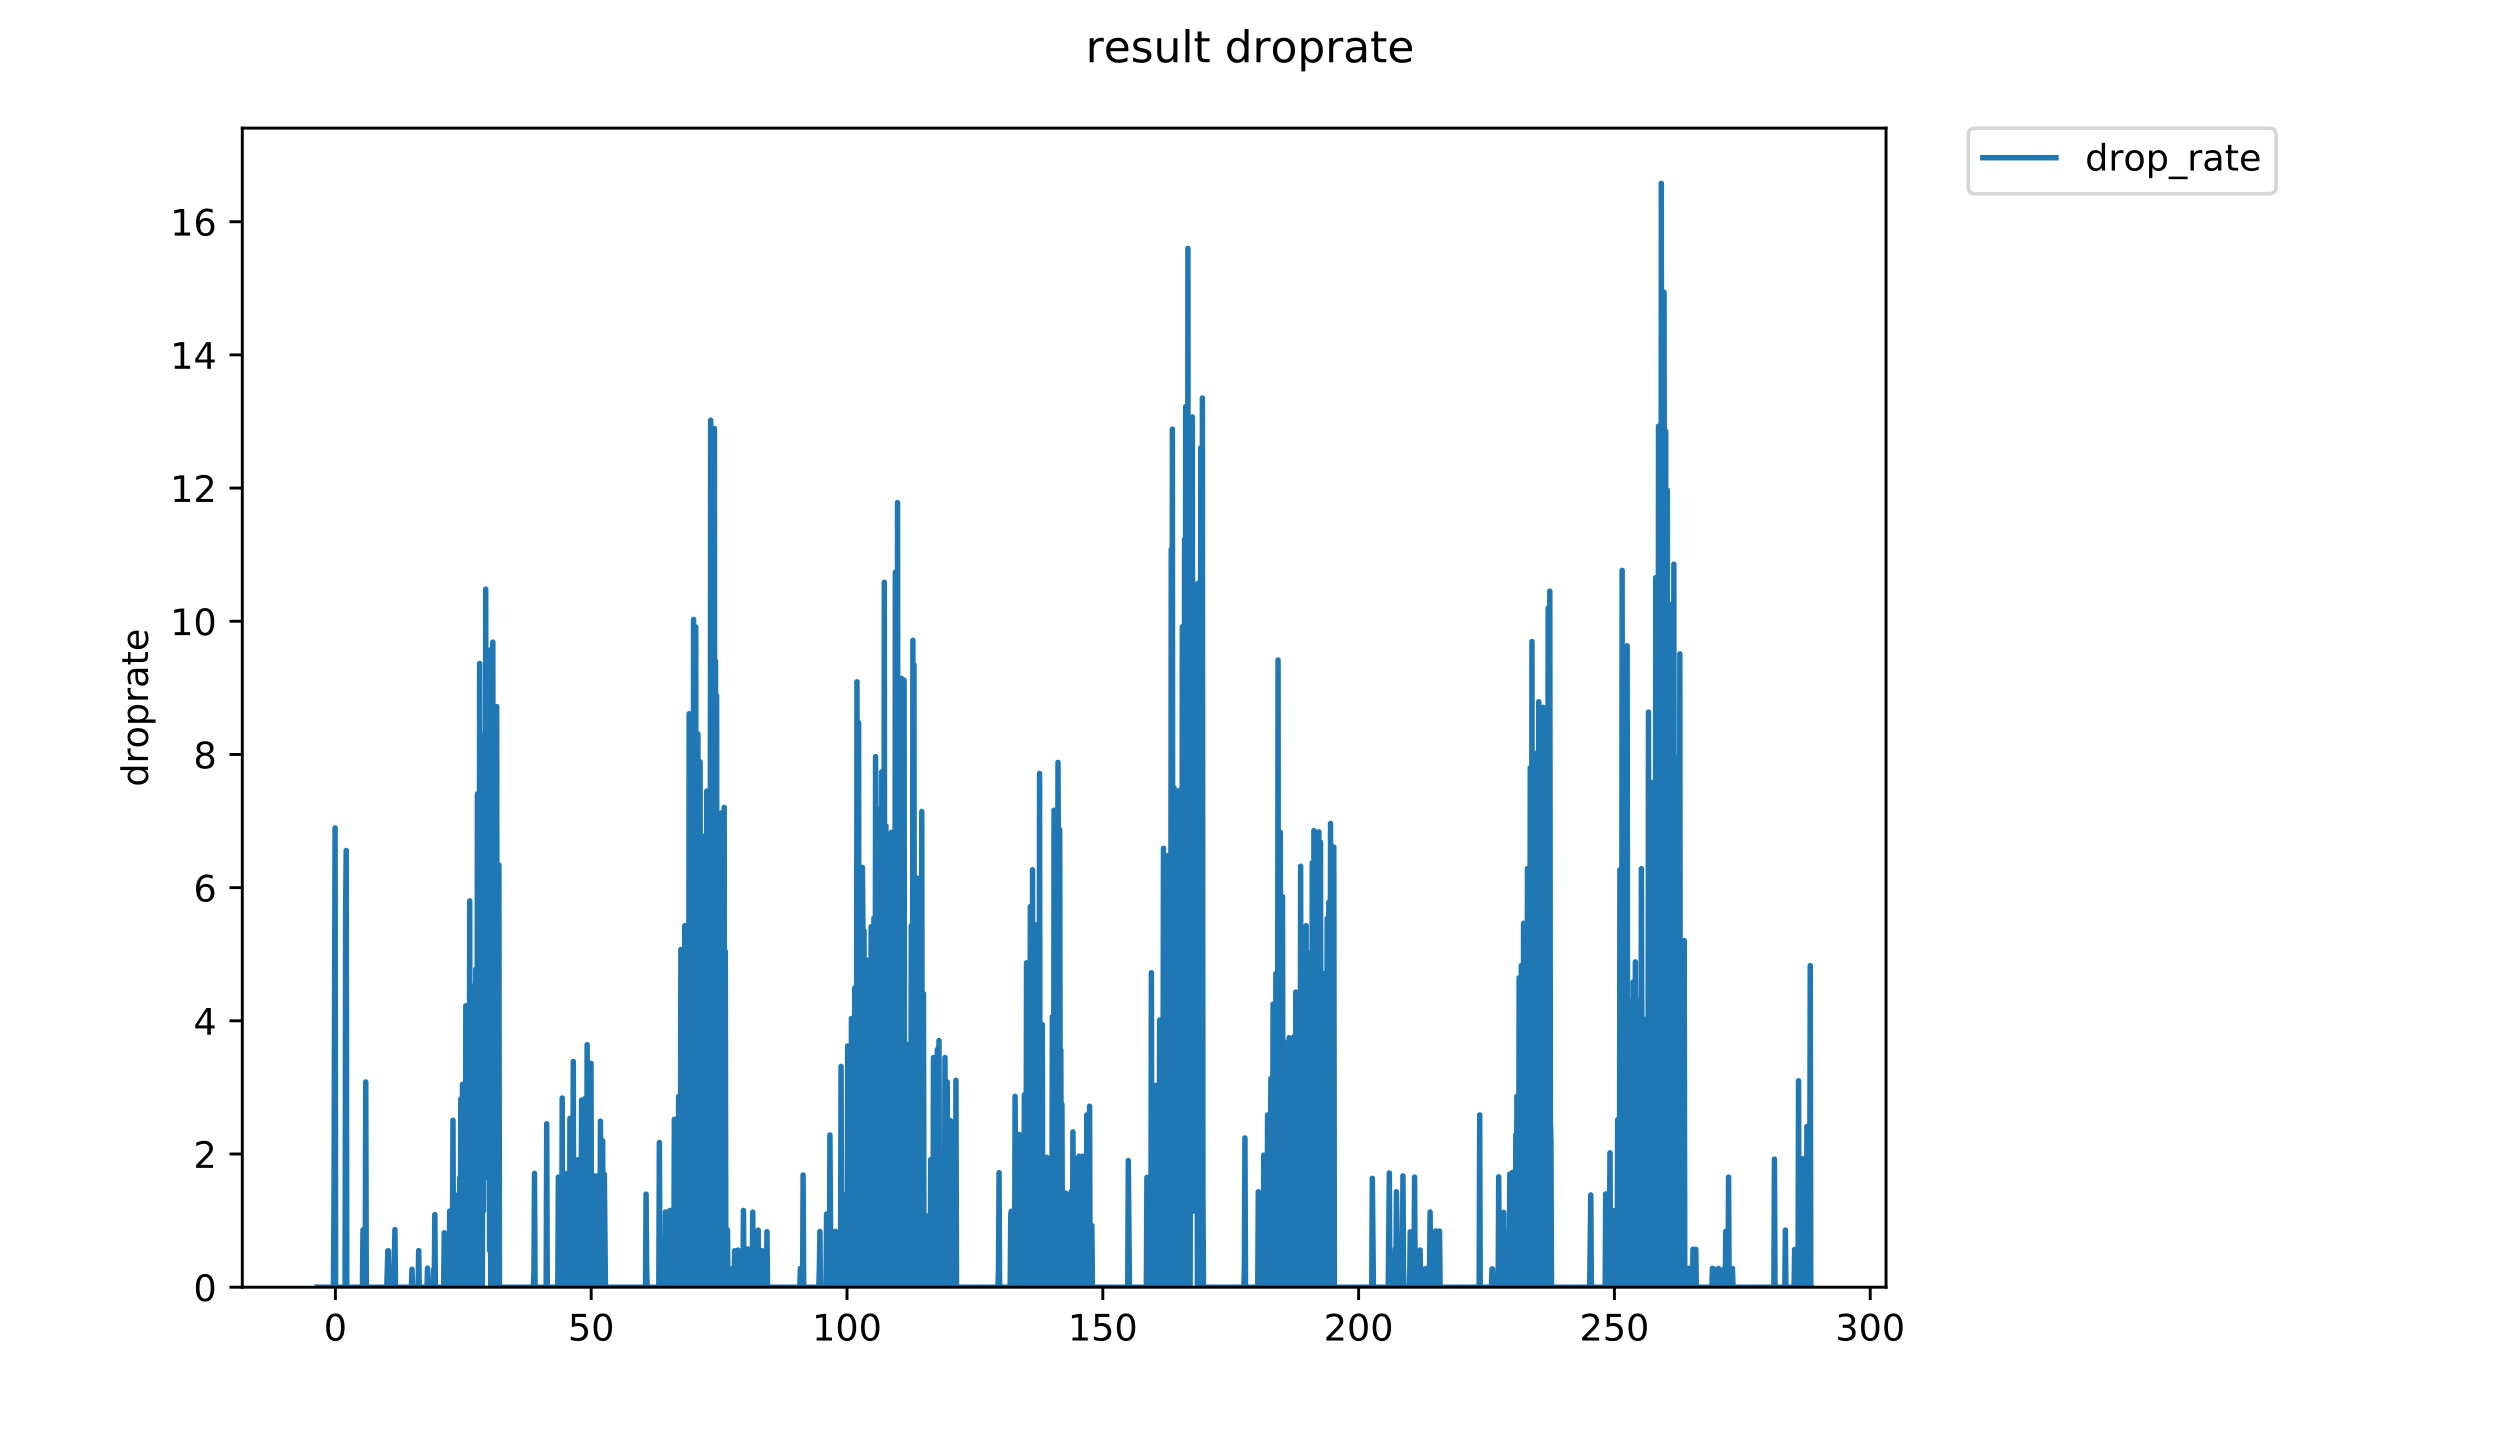 <?xml version="1.0" encoding="utf-8" standalone="no"?>
<!DOCTYPE svg PUBLIC "-//W3C//DTD SVG 1.1//EN"
  "http://www.w3.org/Graphics/SVG/1.1/DTD/svg11.dtd">
<!-- Created with matplotlib (https://matplotlib.org/) -->
<svg height="396pt" version="1.1" viewBox="0 0 684 396" width="684pt" xmlns="http://www.w3.org/2000/svg" xmlns:xlink="http://www.w3.org/1999/xlink">
 <defs>
  <style type="text/css">
*{stroke-linecap:butt;stroke-linejoin:round;}
  </style>
 </defs>
 <g id="figure_1">
  <g id="patch_1">
   <path d="M 0 396 
L 684 396 
L 684 0 
L 0 0 
z
" style="fill:#ffffff;"/>
  </g>
  <g id="axes_1">
   <g id="patch_2">
    <path d="M 66.292 352.174 
L 516.019 352.174 
L 516.019 35.062 
L 66.292 35.062 
z
" style="fill:#ffffff;"/>
   </g>
   <g id="matplotlib.axis_1">
    <g id="xtick_1">
     <g id="line2d_1">
      <defs>
       <path d="M 0 0 
L 0 3.5 
" id="mbd9071a6ea" style="stroke:#000000;stroke-width:0.8;"/>
      </defs>
      <g>
       <use style="stroke:#000000;stroke-width:0.8;" x="91.762" xlink:href="#mbd9071a6ea" y="352.174"/>
      </g>
     </g>
     <g id="text_1">
      <!-- 0 -->
      <defs>
       <path d="M 31.781 66.406 
Q 24.172 66.406 20.328 58.906 
Q 16.5 51.422 16.5 36.375 
Q 16.5 21.391 20.328 13.891 
Q 24.172 6.391 31.781 6.391 
Q 39.453 6.391 43.281 13.891 
Q 47.125 21.391 47.125 36.375 
Q 47.125 51.422 43.281 58.906 
Q 39.453 66.406 31.781 66.406 
z
M 31.781 74.219 
Q 44.047 74.219 50.516 64.516 
Q 56.984 54.828 56.984 36.375 
Q 56.984 17.969 50.516 8.266 
Q 44.047 -1.422 31.781 -1.422 
Q 19.531 -1.422 13.062 8.266 
Q 6.594 17.969 6.594 36.375 
Q 6.594 54.828 13.062 64.516 
Q 19.531 74.219 31.781 74.219 
z
" id="DejaVuSans-48"/>
      </defs>
      <g transform="translate(88.581 366.773)scale(0.1 -0.1)">
       <use xlink:href="#DejaVuSans-48"/>
      </g>
     </g>
    </g>
    <g id="xtick_2">
     <g id="line2d_2">
      <g>
       <use style="stroke:#000000;stroke-width:0.8;" x="161.751" xlink:href="#mbd9071a6ea" y="352.174"/>
      </g>
     </g>
     <g id="text_2">
      <!-- 50 -->
      <defs>
       <path d="M 10.797 72.906 
L 49.516 72.906 
L 49.516 64.594 
L 19.828 64.594 
L 19.828 46.734 
Q 21.969 47.469 24.109 47.828 
Q 26.266 48.188 28.422 48.188 
Q 40.625 48.188 47.75 41.5 
Q 54.891 34.812 54.891 23.391 
Q 54.891 11.625 47.562 5.094 
Q 40.234 -1.422 26.906 -1.422 
Q 22.312 -1.422 17.547 -0.641 
Q 12.797 0.141 7.719 1.703 
L 7.719 11.625 
Q 12.109 9.234 16.797 8.062 
Q 21.484 6.891 26.703 6.891 
Q 35.156 6.891 40.078 11.328 
Q 45.016 15.766 45.016 23.391 
Q 45.016 31 40.078 35.438 
Q 35.156 39.891 26.703 39.891 
Q 22.75 39.891 18.812 39.016 
Q 14.891 38.141 10.797 36.281 
z
" id="DejaVuSans-53"/>
      </defs>
      <g transform="translate(155.389 366.773)scale(0.1 -0.1)">
       <use xlink:href="#DejaVuSans-53"/>
       <use x="63.623" xlink:href="#DejaVuSans-48"/>
      </g>
     </g>
    </g>
    <g id="xtick_3">
     <g id="line2d_3">
      <g>
       <use style="stroke:#000000;stroke-width:0.8;" x="231.74" xlink:href="#mbd9071a6ea" y="352.174"/>
      </g>
     </g>
     <g id="text_3">
      <!-- 100 -->
      <defs>
       <path d="M 12.406 8.297 
L 28.516 8.297 
L 28.516 63.922 
L 10.984 60.406 
L 10.984 69.391 
L 28.422 72.906 
L 38.281 72.906 
L 38.281 8.297 
L 54.391 8.297 
L 54.391 0 
L 12.406 0 
z
" id="DejaVuSans-49"/>
      </defs>
      <g transform="translate(222.196 366.773)scale(0.1 -0.1)">
       <use xlink:href="#DejaVuSans-49"/>
       <use x="63.623" xlink:href="#DejaVuSans-48"/>
       <use x="127.246" xlink:href="#DejaVuSans-48"/>
      </g>
     </g>
    </g>
    <g id="xtick_4">
     <g id="line2d_4">
      <g>
       <use style="stroke:#000000;stroke-width:0.8;" x="301.729" xlink:href="#mbd9071a6ea" y="352.174"/>
      </g>
     </g>
     <g id="text_4">
      <!-- 150 -->
      <g transform="translate(292.185 366.773)scale(0.1 -0.1)">
       <use xlink:href="#DejaVuSans-49"/>
       <use x="63.623" xlink:href="#DejaVuSans-53"/>
       <use x="127.246" xlink:href="#DejaVuSans-48"/>
      </g>
     </g>
    </g>
    <g id="xtick_5">
     <g id="line2d_5">
      <g>
       <use style="stroke:#000000;stroke-width:0.8;" x="371.717" xlink:href="#mbd9071a6ea" y="352.174"/>
      </g>
     </g>
     <g id="text_5">
      <!-- 200 -->
      <defs>
       <path d="M 19.188 8.297 
L 53.609 8.297 
L 53.609 0 
L 7.328 0 
L 7.328 8.297 
Q 12.938 14.109 22.625 23.891 
Q 32.328 33.688 34.812 36.531 
Q 39.547 41.844 41.422 45.531 
Q 43.312 49.219 43.312 52.781 
Q 43.312 58.594 39.234 62.25 
Q 35.156 65.922 28.609 65.922 
Q 23.969 65.922 18.812 64.312 
Q 13.672 62.703 7.812 59.422 
L 7.812 69.391 
Q 13.766 71.781 18.938 73 
Q 24.125 74.219 28.422 74.219 
Q 39.75 74.219 46.484 68.547 
Q 53.219 62.891 53.219 53.422 
Q 53.219 48.922 51.531 44.891 
Q 49.859 40.875 45.406 35.406 
Q 44.188 33.984 37.641 27.219 
Q 31.109 20.453 19.188 8.297 
z
" id="DejaVuSans-50"/>
      </defs>
      <g transform="translate(362.174 366.773)scale(0.1 -0.1)">
       <use xlink:href="#DejaVuSans-50"/>
       <use x="63.623" xlink:href="#DejaVuSans-48"/>
       <use x="127.246" xlink:href="#DejaVuSans-48"/>
      </g>
     </g>
    </g>
    <g id="xtick_6">
     <g id="line2d_6">
      <g>
       <use style="stroke:#000000;stroke-width:0.8;" x="441.706" xlink:href="#mbd9071a6ea" y="352.174"/>
      </g>
     </g>
     <g id="text_6">
      <!-- 250 -->
      <g transform="translate(432.163 366.773)scale(0.1 -0.1)">
       <use xlink:href="#DejaVuSans-50"/>
       <use x="63.623" xlink:href="#DejaVuSans-53"/>
       <use x="127.246" xlink:href="#DejaVuSans-48"/>
      </g>
     </g>
    </g>
    <g id="xtick_7">
     <g id="line2d_7">
      <g>
       <use style="stroke:#000000;stroke-width:0.8;" x="511.695" xlink:href="#mbd9071a6ea" y="352.174"/>
      </g>
     </g>
     <g id="text_7">
      <!-- 300 -->
      <defs>
       <path d="M 40.578 39.312 
Q 47.656 37.797 51.625 33 
Q 55.609 28.219 55.609 21.188 
Q 55.609 10.406 48.188 4.484 
Q 40.766 -1.422 27.094 -1.422 
Q 22.516 -1.422 17.656 -0.516 
Q 12.797 0.391 7.625 2.203 
L 7.625 11.719 
Q 11.719 9.328 16.594 8.109 
Q 21.484 6.891 26.812 6.891 
Q 36.078 6.891 40.938 10.547 
Q 45.797 14.203 45.797 21.188 
Q 45.797 27.641 41.281 31.266 
Q 36.766 34.906 28.719 34.906 
L 20.219 34.906 
L 20.219 43.016 
L 29.109 43.016 
Q 36.375 43.016 40.234 45.922 
Q 44.094 48.828 44.094 54.297 
Q 44.094 59.906 40.109 62.906 
Q 36.141 65.922 28.719 65.922 
Q 24.656 65.922 20.016 65.031 
Q 15.375 64.156 9.812 62.312 
L 9.812 71.094 
Q 15.438 72.656 20.344 73.438 
Q 25.25 74.219 29.594 74.219 
Q 40.828 74.219 47.359 69.109 
Q 53.906 64.016 53.906 55.328 
Q 53.906 49.266 50.438 45.094 
Q 46.969 40.922 40.578 39.312 
z
" id="DejaVuSans-51"/>
      </defs>
      <g transform="translate(502.151 366.773)scale(0.1 -0.1)">
       <use xlink:href="#DejaVuSans-51"/>
       <use x="63.623" xlink:href="#DejaVuSans-48"/>
       <use x="127.246" xlink:href="#DejaVuSans-48"/>
      </g>
     </g>
    </g>
   </g>
   <g id="matplotlib.axis_2">
    <g id="ytick_1">
     <g id="line2d_8">
      <defs>
       <path d="M 0 0 
L -3.5 0 
" id="m28765344d8" style="stroke:#000000;stroke-width:0.8;"/>
      </defs>
      <g>
       <use style="stroke:#000000;stroke-width:0.8;" x="66.292" xlink:href="#m28765344d8" y="352.174"/>
      </g>
     </g>
     <g id="text_8">
      <!-- 0 -->
      <g transform="translate(52.93 355.973)scale(0.1 -0.1)">
       <use xlink:href="#DejaVuSans-48"/>
      </g>
     </g>
    </g>
    <g id="ytick_2">
     <g id="line2d_9">
      <g>
       <use style="stroke:#000000;stroke-width:0.8;" x="66.292" xlink:href="#m28765344d8" y="315.735"/>
      </g>
     </g>
     <g id="text_9">
      <!-- 2 -->
      <g transform="translate(52.93 319.534)scale(0.1 -0.1)">
       <use xlink:href="#DejaVuSans-50"/>
      </g>
     </g>
    </g>
    <g id="ytick_3">
     <g id="line2d_10">
      <g>
       <use style="stroke:#000000;stroke-width:0.8;" x="66.292" xlink:href="#m28765344d8" y="279.295"/>
      </g>
     </g>
     <g id="text_10">
      <!-- 4 -->
      <defs>
       <path d="M 37.797 64.312 
L 12.891 25.391 
L 37.797 25.391 
z
M 35.203 72.906 
L 47.609 72.906 
L 47.609 25.391 
L 58.016 25.391 
L 58.016 17.188 
L 47.609 17.188 
L 47.609 0 
L 37.797 0 
L 37.797 17.188 
L 4.891 17.188 
L 4.891 26.703 
z
" id="DejaVuSans-52"/>
      </defs>
      <g transform="translate(52.93 283.095)scale(0.1 -0.1)">
       <use xlink:href="#DejaVuSans-52"/>
      </g>
     </g>
    </g>
    <g id="ytick_4">
     <g id="line2d_11">
      <g>
       <use style="stroke:#000000;stroke-width:0.8;" x="66.292" xlink:href="#m28765344d8" y="242.856"/>
      </g>
     </g>
     <g id="text_11">
      <!-- 6 -->
      <defs>
       <path d="M 33.016 40.375 
Q 26.375 40.375 22.484 35.828 
Q 18.609 31.297 18.609 23.391 
Q 18.609 15.531 22.484 10.953 
Q 26.375 6.391 33.016 6.391 
Q 39.656 6.391 43.531 10.953 
Q 47.406 15.531 47.406 23.391 
Q 47.406 31.297 43.531 35.828 
Q 39.656 40.375 33.016 40.375 
z
M 52.594 71.297 
L 52.594 62.312 
Q 48.875 64.062 45.094 64.984 
Q 41.312 65.922 37.594 65.922 
Q 27.828 65.922 22.672 59.328 
Q 17.531 52.734 16.797 39.406 
Q 19.672 43.656 24.016 45.922 
Q 28.375 48.188 33.594 48.188 
Q 44.578 48.188 50.953 41.516 
Q 57.328 34.859 57.328 23.391 
Q 57.328 12.156 50.688 5.359 
Q 44.047 -1.422 33.016 -1.422 
Q 20.359 -1.422 13.672 8.266 
Q 6.984 17.969 6.984 36.375 
Q 6.984 53.656 15.188 63.938 
Q 23.391 74.219 37.203 74.219 
Q 40.922 74.219 44.703 73.484 
Q 48.484 72.75 52.594 71.297 
z
" id="DejaVuSans-54"/>
      </defs>
      <g transform="translate(52.93 246.655)scale(0.1 -0.1)">
       <use xlink:href="#DejaVuSans-54"/>
      </g>
     </g>
    </g>
    <g id="ytick_5">
     <g id="line2d_12">
      <g>
       <use style="stroke:#000000;stroke-width:0.8;" x="66.292" xlink:href="#m28765344d8" y="206.417"/>
      </g>
     </g>
     <g id="text_12">
      <!-- 8 -->
      <defs>
       <path d="M 31.781 34.625 
Q 24.75 34.625 20.719 30.859 
Q 16.703 27.094 16.703 20.516 
Q 16.703 13.922 20.719 10.156 
Q 24.75 6.391 31.781 6.391 
Q 38.812 6.391 42.859 10.172 
Q 46.922 13.969 46.922 20.516 
Q 46.922 27.094 42.891 30.859 
Q 38.875 34.625 31.781 34.625 
z
M 21.922 38.812 
Q 15.578 40.375 12.031 44.719 
Q 8.5 49.078 8.5 55.328 
Q 8.5 64.062 14.719 69.141 
Q 20.953 74.219 31.781 74.219 
Q 42.672 74.219 48.875 69.141 
Q 55.078 64.062 55.078 55.328 
Q 55.078 49.078 51.531 44.719 
Q 48 40.375 41.703 38.812 
Q 48.828 37.156 52.797 32.312 
Q 56.781 27.484 56.781 20.516 
Q 56.781 9.906 50.312 4.234 
Q 43.844 -1.422 31.781 -1.422 
Q 19.734 -1.422 13.25 4.234 
Q 6.781 9.906 6.781 20.516 
Q 6.781 27.484 10.781 32.312 
Q 14.797 37.156 21.922 38.812 
z
M 18.312 54.391 
Q 18.312 48.734 21.844 45.562 
Q 25.391 42.391 31.781 42.391 
Q 38.141 42.391 41.719 45.562 
Q 45.312 48.734 45.312 54.391 
Q 45.312 60.062 41.719 63.234 
Q 38.141 66.406 31.781 66.406 
Q 25.391 66.406 21.844 63.234 
Q 18.312 60.062 18.312 54.391 
z
" id="DejaVuSans-56"/>
      </defs>
      <g transform="translate(52.93 210.216)scale(0.1 -0.1)">
       <use xlink:href="#DejaVuSans-56"/>
      </g>
     </g>
    </g>
    <g id="ytick_6">
     <g id="line2d_13">
      <g>
       <use style="stroke:#000000;stroke-width:0.8;" x="66.292" xlink:href="#m28765344d8" y="169.977"/>
      </g>
     </g>
     <g id="text_13">
      <!-- 10 -->
      <g transform="translate(46.567 173.777)scale(0.1 -0.1)">
       <use xlink:href="#DejaVuSans-49"/>
       <use x="63.623" xlink:href="#DejaVuSans-48"/>
      </g>
     </g>
    </g>
    <g id="ytick_7">
     <g id="line2d_14">
      <g>
       <use style="stroke:#000000;stroke-width:0.8;" x="66.292" xlink:href="#m28765344d8" y="133.538"/>
      </g>
     </g>
     <g id="text_14">
      <!-- 12 -->
      <g transform="translate(46.567 137.337)scale(0.1 -0.1)">
       <use xlink:href="#DejaVuSans-49"/>
       <use x="63.623" xlink:href="#DejaVuSans-50"/>
      </g>
     </g>
    </g>
    <g id="ytick_8">
     <g id="line2d_15">
      <g>
       <use style="stroke:#000000;stroke-width:0.8;" x="66.292" xlink:href="#m28765344d8" y="97.099"/>
      </g>
     </g>
     <g id="text_15">
      <!-- 14 -->
      <g transform="translate(46.567 100.898)scale(0.1 -0.1)">
       <use xlink:href="#DejaVuSans-49"/>
       <use x="63.623" xlink:href="#DejaVuSans-52"/>
      </g>
     </g>
    </g>
    <g id="ytick_9">
     <g id="line2d_16">
      <g>
       <use style="stroke:#000000;stroke-width:0.8;" x="66.292" xlink:href="#m28765344d8" y="60.659"/>
      </g>
     </g>
     <g id="text_16">
      <!-- 16 -->
      <g transform="translate(46.567 64.458)scale(0.1 -0.1)">
       <use xlink:href="#DejaVuSans-49"/>
       <use x="63.623" xlink:href="#DejaVuSans-54"/>
      </g>
     </g>
    </g>
    <g id="text_17">
     <!-- droprate -->
     <defs>
      <path d="M 45.406 46.391 
L 45.406 75.984 
L 54.391 75.984 
L 54.391 0 
L 45.406 0 
L 45.406 8.203 
Q 42.578 3.328 38.25 0.953 
Q 33.938 -1.422 27.875 -1.422 
Q 17.969 -1.422 11.734 6.484 
Q 5.516 14.406 5.516 27.297 
Q 5.516 40.188 11.734 48.094 
Q 17.969 56 27.875 56 
Q 33.938 56 38.25 53.625 
Q 42.578 51.266 45.406 46.391 
z
M 14.797 27.297 
Q 14.797 17.391 18.875 11.75 
Q 22.953 6.109 30.078 6.109 
Q 37.203 6.109 41.297 11.75 
Q 45.406 17.391 45.406 27.297 
Q 45.406 37.203 41.297 42.844 
Q 37.203 48.484 30.078 48.484 
Q 22.953 48.484 18.875 42.844 
Q 14.797 37.203 14.797 27.297 
z
" id="DejaVuSans-100"/>
      <path d="M 41.109 46.297 
Q 39.594 47.172 37.812 47.578 
Q 36.031 48 33.891 48 
Q 26.266 48 22.188 43.047 
Q 18.109 38.094 18.109 28.812 
L 18.109 0 
L 9.078 0 
L 9.078 54.688 
L 18.109 54.688 
L 18.109 46.188 
Q 20.953 51.172 25.484 53.578 
Q 30.031 56 36.531 56 
Q 37.453 56 38.578 55.875 
Q 39.703 55.766 41.062 55.516 
z
" id="DejaVuSans-114"/>
      <path d="M 30.609 48.391 
Q 23.391 48.391 19.188 42.75 
Q 14.984 37.109 14.984 27.297 
Q 14.984 17.484 19.156 11.844 
Q 23.344 6.203 30.609 6.203 
Q 37.797 6.203 41.984 11.859 
Q 46.188 17.531 46.188 27.297 
Q 46.188 37.016 41.984 42.703 
Q 37.797 48.391 30.609 48.391 
z
M 30.609 56 
Q 42.328 56 49.016 48.375 
Q 55.719 40.766 55.719 27.297 
Q 55.719 13.875 49.016 6.219 
Q 42.328 -1.422 30.609 -1.422 
Q 18.844 -1.422 12.172 6.219 
Q 5.516 13.875 5.516 27.297 
Q 5.516 40.766 12.172 48.375 
Q 18.844 56 30.609 56 
z
" id="DejaVuSans-111"/>
      <path d="M 18.109 8.203 
L 18.109 -20.797 
L 9.078 -20.797 
L 9.078 54.688 
L 18.109 54.688 
L 18.109 46.391 
Q 20.953 51.266 25.266 53.625 
Q 29.594 56 35.594 56 
Q 45.562 56 51.781 48.094 
Q 58.016 40.188 58.016 27.297 
Q 58.016 14.406 51.781 6.484 
Q 45.562 -1.422 35.594 -1.422 
Q 29.594 -1.422 25.266 0.953 
Q 20.953 3.328 18.109 8.203 
z
M 48.688 27.297 
Q 48.688 37.203 44.609 42.844 
Q 40.531 48.484 33.406 48.484 
Q 26.266 48.484 22.188 42.844 
Q 18.109 37.203 18.109 27.297 
Q 18.109 17.391 22.188 11.75 
Q 26.266 6.109 33.406 6.109 
Q 40.531 6.109 44.609 11.75 
Q 48.688 17.391 48.688 27.297 
z
" id="DejaVuSans-112"/>
      <path d="M 34.281 27.484 
Q 23.391 27.484 19.188 25 
Q 14.984 22.516 14.984 16.5 
Q 14.984 11.719 18.141 8.906 
Q 21.297 6.109 26.703 6.109 
Q 34.188 6.109 38.703 11.406 
Q 43.219 16.703 43.219 25.484 
L 43.219 27.484 
z
M 52.203 31.203 
L 52.203 0 
L 43.219 0 
L 43.219 8.297 
Q 40.141 3.328 35.547 0.953 
Q 30.953 -1.422 24.312 -1.422 
Q 15.922 -1.422 10.953 3.297 
Q 6 8.016 6 15.922 
Q 6 25.141 12.172 29.828 
Q 18.359 34.516 30.609 34.516 
L 43.219 34.516 
L 43.219 35.406 
Q 43.219 41.609 39.141 45 
Q 35.062 48.391 27.688 48.391 
Q 23 48.391 18.547 47.266 
Q 14.109 46.141 10.016 43.891 
L 10.016 52.203 
Q 14.938 54.109 19.578 55.047 
Q 24.219 56 28.609 56 
Q 40.484 56 46.344 49.844 
Q 52.203 43.703 52.203 31.203 
z
" id="DejaVuSans-97"/>
      <path d="M 18.312 70.219 
L 18.312 54.688 
L 36.812 54.688 
L 36.812 47.703 
L 18.312 47.703 
L 18.312 18.016 
Q 18.312 11.328 20.141 9.422 
Q 21.969 7.516 27.594 7.516 
L 36.812 7.516 
L 36.812 0 
L 27.594 0 
Q 17.188 0 13.234 3.875 
Q 9.281 7.766 9.281 18.016 
L 9.281 47.703 
L 2.688 47.703 
L 2.688 54.688 
L 9.281 54.688 
L 9.281 70.219 
z
" id="DejaVuSans-116"/>
      <path d="M 56.203 29.594 
L 56.203 25.203 
L 14.891 25.203 
Q 15.484 15.922 20.484 11.062 
Q 25.484 6.203 34.422 6.203 
Q 39.594 6.203 44.453 7.469 
Q 49.312 8.734 54.109 11.281 
L 54.109 2.781 
Q 49.266 0.734 44.188 -0.344 
Q 39.109 -1.422 33.891 -1.422 
Q 20.797 -1.422 13.156 6.188 
Q 5.516 13.812 5.516 26.812 
Q 5.516 40.234 12.766 48.109 
Q 20.016 56 32.328 56 
Q 43.359 56 49.781 48.891 
Q 56.203 41.797 56.203 29.594 
z
M 47.219 32.234 
Q 47.125 39.594 43.094 43.984 
Q 39.062 48.391 32.422 48.391 
Q 24.906 48.391 20.391 44.141 
Q 15.875 39.891 15.188 32.172 
z
" id="DejaVuSans-101"/>
     </defs>
     <g transform="translate(40.487 215.236)rotate(-90)scale(0.1 -0.1)">
      <use xlink:href="#DejaVuSans-100"/>
      <use x="63.477" xlink:href="#DejaVuSans-114"/>
      <use x="104.559" xlink:href="#DejaVuSans-111"/>
      <use x="165.74" xlink:href="#DejaVuSans-112"/>
      <use x="229.217" xlink:href="#DejaVuSans-114"/>
      <use x="270.33" xlink:href="#DejaVuSans-97"/>
      <use x="331.609" xlink:href="#DejaVuSans-116"/>
      <use x="370.818" xlink:href="#DejaVuSans-101"/>
     </g>
    </g>
   </g>
   <g id="line2d_17">
    <path clip-path="url(#pe6ceecb0a3)" d="M 86.734 352.174 
L 91.228 352.174 
L 91.384 327.636 
L 91.678 226.521 
L 91.827 352.174 
L 94.412 352.174 
L 94.568 247.349 
L 94.722 232.701 
L 94.875 352.174 
L 99.162 352.174 
L 99.31 336.468 
L 99.613 352.174 
L 99.917 352.174 
L 100.069 296.035 
L 100.217 352.174 
L 105.821 352.174 
L 106.125 342.218 
L 106.279 342.218 
L 106.426 352.174 
L 107.014 352.174 
L 107.161 346.924 
L 107.314 347.099 
L 107.464 352.174 
L 107.76 352.174 
L 108.055 336.422 
L 108.202 352.174 
L 112.562 352.174 
L 112.72 347.276 
L 112.874 352.174 
L 114.402 352.174 
L 114.557 342.163 
L 114.704 352.174 
L 116.817 352.174 
L 116.964 346.939 
L 117.114 352.174 
L 118.496 352.174 
L 118.653 347.25 
L 118.808 352.174 
L 118.964 332.316 
L 119.118 352.174 
L 121.387 352.174 
L 121.543 337.281 
L 121.691 352.174 
L 122.888 352.174 
L 123.037 331.352 
L 123.187 331.645 
L 123.335 352.174 
L 123.631 352.174 
L 123.785 342.136 
L 123.937 306.498 
L 124.091 352.174 
L 124.855 352.174 
L 125.009 327.009 
L 125.163 352.174 
L 125.619 352.174 
L 125.775 322.306 
L 125.924 352.174 
L 126.074 300.706 
L 126.23 352.174 
L 126.38 352.174 
L 126.534 296.657 
L 126.842 352.174 
L 127.298 352.174 
L 127.449 275.19 
L 127.604 352.174 
L 127.903 352.174 
L 128.054 321.467 
L 128.205 352.174 
L 128.358 352.174 
L 128.512 246.48 
L 128.666 352.174 
L 128.964 352.174 
L 129.116 281.122 
L 129.269 352.174 
L 129.417 352.174 
L 129.568 269.825 
L 129.716 341.763 
L 129.87 352.174 
L 130.175 265.17 
L 130.323 352.174 
L 130.472 352.174 
L 130.62 217.214 
L 130.92 352.174 
L 131.073 347.141 
L 131.227 181.521 
L 131.383 352.174 
L 131.538 347.196 
L 131.687 217.978 
L 131.837 336.69 
L 131.985 352.174 
L 132.138 201.182 
L 132.286 331.292 
L 132.433 216.44 
L 132.581 320.67 
L 132.736 322.306 
L 132.886 161.203 
L 133.037 270.288 
L 133.187 264.925 
L 133.337 217.978 
L 133.486 232.786 
L 133.637 234.463 
L 133.788 239.581 
L 133.941 342.136 
L 134.095 181.521 
L 134.247 352.174 
L 134.397 177.676 
L 134.544 299.819 
L 134.691 257.663 
L 134.839 175.687 
L 134.986 352.174 
L 135.133 199.466 
L 135.28 352.174 
L 135.427 241.911 
L 135.737 347.169 
L 135.892 193.31 
L 136.048 352.174 
L 136.202 292.109 
L 136.349 336.557 
L 136.496 236.66 
L 136.644 352.174 
L 145.938 352.174 
L 146.092 347.141 
L 146.241 321.029 
L 146.392 352.174 
L 149.432 352.174 
L 149.581 307.463 
L 149.728 352.174 
L 152.613 352.174 
L 152.766 322.059 
L 152.92 352.174 
L 153.672 352.174 
L 153.821 300.414 
L 153.972 352.174 
L 154.73 352.174 
L 154.879 321.118 
L 155.032 347.099 
L 155.182 352.174 
L 155.787 352.174 
L 155.937 305.983 
L 156.088 346.998 
L 156.241 352.174 
L 156.696 352.174 
L 156.847 290.413 
L 156.999 352.174 
L 157.451 352.174 
L 157.6 321.118 
L 157.752 352.174 
L 157.908 352.174 
L 158.063 317.328 
L 158.214 352.174 
L 158.819 352.174 
L 158.971 336.949 
L 159.122 300.995 
L 159.275 352.174 
L 159.885 352.174 
L 160.033 300.56 
L 160.338 352.174 
L 160.488 352.174 
L 160.639 285.828 
L 160.79 352.174 
L 161.095 352.174 
L 161.246 316.648 
L 161.397 352.174 
L 161.548 352.174 
L 161.699 290.932 
L 161.851 352.174 
L 162.152 352.174 
L 162.305 331.817 
L 162.458 352.174 
L 162.61 352.174 
L 162.763 321.723 
L 162.913 352.174 
L 163.217 352.174 
L 163.37 321.808 
L 163.522 352.174 
L 163.674 352.174 
L 163.824 331.587 
L 163.974 352.174 
L 164.127 352.174 
L 164.28 306.751 
L 164.432 352.174 
L 164.582 352.174 
L 164.732 347.042 
L 164.887 312.131 
L 165.039 352.174 
L 165.191 352.174 
L 165.342 321.293 
L 165.65 352.174 
L 176.617 352.174 
L 176.769 326.728 
L 176.921 347.113 
L 177.074 352.174 
L 180.247 352.174 
L 180.403 312.566 
L 180.561 347.263 
L 180.715 352.174 
L 181.948 352.174 
L 182.097 331.587 
L 182.245 352.174 
L 183.141 352.174 
L 183.288 331.172 
L 183.439 352.174 
L 184.343 352.174 
L 184.495 306.242 
L 184.646 352.174 
L 185.239 352.174 
L 185.387 346.954 
L 185.683 299.969 
L 185.833 352.174 
L 186.132 352.174 
L 186.283 259.793 
L 186.438 352.174 
L 186.742 352.174 
L 186.897 312.131 
L 187.047 352.174 
L 187.198 352.174 
L 187.346 253.267 
L 187.498 352.174 
L 187.653 352.174 
L 187.952 253.829 
L 188.102 352.174 
L 188.25 352.174 
L 188.399 326.22 
L 188.552 195.282 
L 188.703 352.174 
L 189.009 352.174 
L 189.156 200.778 
L 189.306 352.174 
L 189.606 352.174 
L 189.758 169.47 
L 189.91 352.174 
L 190.063 342.024 
L 190.21 352.174 
L 190.36 171.526 
L 190.508 352.174 
L 190.656 273.641 
L 190.808 352.174 
L 190.955 200.778 
L 191.103 352.174 
L 191.399 352.174 
L 191.55 208.47 
L 191.701 352.174 
L 191.856 272.307 
L 192.004 300.266 
L 192.158 241.14 
L 192.307 352.174 
L 192.762 228.735 
L 192.914 352.174 
L 193.065 352.174 
L 193.361 216.44 
L 193.51 258.74 
L 193.665 227.382 
L 193.82 282.29 
L 193.975 297.565 
L 194.13 352.174 
L 194.278 331.352 
L 194.431 114.965 
L 194.579 352.174 
L 194.726 352.174 
L 195.022 227.239 
L 195.17 352.174 
L 195.318 346.954 
L 195.466 117.25 
L 195.615 352.174 
L 195.764 180.878 
L 195.912 352.174 
L 196.06 190.337 
L 196.208 352.174 
L 196.51 352.174 
L 196.658 310.41 
L 196.805 352.174 
L 196.953 305.054 
L 197.252 352.174 
L 197.4 222.404 
L 197.55 336.734 
L 197.698 336.468 
L 197.845 284.112 
L 197.992 352.174 
L 198.139 220.908 
L 198.29 352.174 
L 198.441 260.31 
L 198.592 352.174 
L 198.888 352.174 
L 199.036 336.513 
L 199.185 352.174 
L 200.248 352.174 
L 200.4 347.071 
L 200.552 352.174 
L 200.854 352.174 
L 201.009 342.191 
L 201.161 352.174 
L 201.762 352.174 
L 201.915 342.024 
L 202.069 352.174 
L 202.221 347.085 
L 202.673 347.042 
L 202.821 352.174 
L 202.968 346.939 
L 203.115 352.174 
L 203.263 352.174 
L 203.41 331.172 
L 203.557 352.174 
L 204.458 352.174 
L 204.604 341.703 
L 204.752 352.174 
L 205.794 352.174 
L 205.944 331.645 
L 206.096 352.174 
L 207.294 352.174 
L 207.443 336.557 
L 207.592 352.174 
L 208.34 352.174 
L 208.495 342.191 
L 208.643 352.174 
L 209.687 352.174 
L 209.84 336.991 
L 209.996 352.174 
L 218.83 352.174 
L 218.981 347.071 
L 219.13 352.174 
L 219.578 352.174 
L 219.729 321.467 
L 219.885 352.174 
L 224.028 352.174 
L 224.178 347.027 
L 224.33 336.949 
L 224.482 352.174 
L 226.002 352.174 
L 226.156 332.153 
L 226.305 352.174 
L 226.913 352.174 
L 227.062 310.529 
L 227.367 352.174 
L 228.436 352.174 
L 228.588 336.906 
L 228.893 352.174 
L 229.957 352.174 
L 230.111 291.777 
L 230.264 352.174 
L 230.727 352.174 
L 230.879 326.869 
L 231.026 352.174 
L 231.763 352.174 
L 231.917 286.198 
L 232.069 352.174 
L 232.806 352.174 
L 232.953 278.665 
L 233.1 346.908 
L 233.247 352.174 
L 233.706 352.174 
L 233.857 270.288 
L 234.162 352.174 
L 234.312 352.174 
L 234.462 186.541 
L 234.611 336.69 
L 234.761 352.174 
L 234.911 197.77 
L 235.06 346.998 
L 235.208 352.174 
L 235.504 252.984 
L 235.656 352.174 
L 235.803 352.174 
L 235.951 237.322 
L 236.1 253.267 
L 236.251 352.174 
L 236.401 254.66 
L 236.55 352.174 
L 236.703 266.375 
L 236.998 352.174 
L 237.145 262.655 
L 237.293 294.748 
L 237.44 273.415 
L 237.587 352.174 
L 237.738 265.414 
L 238.041 352.174 
L 238.19 352.174 
L 238.339 253.549 
L 238.488 352.174 
L 238.638 326.294 
L 238.791 266.137 
L 238.945 352.174 
L 239.097 251.234 
L 239.4 352.174 
L 239.555 207.017 
L 239.857 347.056 
L 240.007 259.532 
L 240.157 352.174 
L 240.309 290.932 
L 240.458 295.238 
L 240.605 352.174 
L 240.752 221.286 
L 240.9 352.174 
L 241.048 352.174 
L 241.196 211.22 
L 241.344 352.174 
L 241.491 284.112 
L 241.789 352.174 
L 241.941 159.32 
L 242.091 352.174 
L 242.246 352.174 
L 242.399 225.999 
L 242.547 346.983 
L 242.694 352.174 
L 242.989 278.877 
L 243.144 352.174 
L 243.299 322.059 
L 243.446 232.445 
L 243.593 352.174 
L 243.744 352.174 
L 243.899 227.723 
L 244.055 327.486 
L 244.208 347.127 
L 244.36 321.723 
L 244.513 245.597 
L 244.661 352.174 
L 244.813 336.864 
L 244.962 156.596 
L 245.117 352.174 
L 245.275 190.548 
L 245.423 352.174 
L 245.571 137.517 
L 245.719 352.174 
L 245.867 226.881 
L 246.015 346.969 
L 246.166 352.174 
L 246.313 185.594 
L 246.463 336.69 
L 246.611 185.594 
L 246.761 310.883 
L 246.91 248.358 
L 247.059 237.977 
L 247.207 352.174 
L 247.356 186.069 
L 247.507 352.174 
L 247.808 352.174 
L 247.959 285.642 
L 248.109 352.174 
L 248.257 305.457 
L 248.405 305.054 
L 248.552 352.174 
L 248.859 295.877 
L 249.015 352.174 
L 249.17 337.24 
L 249.317 253.267 
L 249.466 352.174 
L 249.615 352.174 
L 249.763 175.183 
L 249.912 341.793 
L 250.062 181.848 
L 250.212 352.174 
L 250.362 244.091 
L 250.517 277.299 
L 250.672 352.174 
L 250.824 240.21 
L 250.979 342.191 
L 251.13 336.864 
L 251.281 260.31 
L 251.586 352.174 
L 251.737 270.517 
L 251.892 352.174 
L 252.046 337.158 
L 252.2 222.034 
L 252.352 352.174 
L 252.506 352.174 
L 252.66 271.867 
L 252.813 352.174 
L 252.967 352.174 
L 253.123 347.21 
L 253.28 332.583 
L 253.431 352.174 
L 253.888 352.174 
L 254.191 341.996 
L 254.491 352.174 
L 254.646 317.232 
L 254.948 352.174 
L 255.244 352.174 
L 255.392 289.348 
L 255.54 352.174 
L 255.688 341.733 
L 255.837 352.174 
L 255.993 352.174 
L 256.15 293.401 
L 256.307 352.174 
L 256.462 287.104 
L 256.61 352.174 
L 256.758 352.174 
L 256.907 284.694 
L 257.056 346.983 
L 257.204 352.174 
L 257.354 352.174 
L 257.506 316.449 
L 257.654 352.174 
L 257.805 352.174 
L 257.954 321.118 
L 258.103 352.174 
L 258.399 352.174 
L 258.547 289.348 
L 258.702 352.174 
L 258.854 352.174 
L 259.007 337.033 
L 259.158 296.035 
L 259.309 352.174 
L 259.457 326.22 
L 259.605 326.146 
L 259.753 352.174 
L 259.903 352.174 
L 260.056 306.625 
L 260.206 352.174 
L 260.505 352.174 
L 260.654 336.646 
L 260.802 352.174 
L 260.949 352.174 
L 261.097 346.939 
L 261.246 352.174 
L 261.396 352.174 
L 261.546 295.559 
L 261.699 352.174 
L 273.049 352.174 
L 273.196 346.924 
L 273.344 320.851 
L 273.492 352.174 
L 276.386 352.174 
L 276.542 332.37 
L 276.69 331.411 
L 276.839 352.174 
L 277.58 352.174 
L 277.727 299.969 
L 278.021 352.174 
L 278.775 352.174 
L 278.922 310.41 
L 279.371 352.174 
L 280.121 352.174 
L 280.268 299.516 
L 280.415 352.174 
L 280.709 352.174 
L 280.857 263.425 
L 281.005 352.174 
L 281.606 352.174 
L 281.753 326.146 
L 281.901 248.062 
L 282.049 352.174 
L 282.35 352.174 
L 282.498 237.977 
L 282.646 352.174 
L 282.941 352.174 
L 283.089 252.984 
L 283.239 352.174 
L 283.387 352.174 
L 283.535 268.646 
L 283.683 346.954 
L 283.832 310.766 
L 283.987 352.174 
L 284.134 352.174 
L 284.282 320.851 
L 284.43 211.622 
L 284.578 352.174 
L 285.024 352.174 
L 285.174 280.322 
L 285.325 352.174 
L 285.477 326.728 
L 285.629 352.174 
L 285.783 352.174 
L 285.94 317.611 
L 286.089 352.174 
L 286.241 352.174 
L 286.396 316.648 
L 286.549 347.141 
L 286.7 352.174 
L 286.849 352.174 
L 287.002 326.869 
L 287.157 352.174 
L 287.307 352.174 
L 287.461 316.943 
L 287.614 347.141 
L 287.77 352.174 
L 287.926 278.11 
L 288.08 297.115 
L 288.236 352.174 
L 288.39 221.675 
L 288.541 301.281 
L 288.696 312.241 
L 288.85 352.174 
L 289.004 247.061 
L 289.156 342.052 
L 289.312 352.174 
L 289.468 208.595 
L 289.62 246.187 
L 289.774 337.033 
L 289.928 227.039 
L 290.082 312.131 
L 290.237 287.282 
L 290.392 352.174 
L 290.546 302.12 
L 290.698 352.174 
L 291.003 352.174 
L 291.153 336.734 
L 291.304 352.174 
L 291.454 352.174 
L 291.604 326.44 
L 291.902 352.174 
L 292.514 352.174 
L 292.662 341.793 
L 292.818 352.174 
L 292.965 352.174 
L 293.113 325.996 
L 293.259 352.174 
L 293.406 352.174 
L 293.554 309.679 
L 293.707 352.174 
L 294.161 352.174 
L 294.315 316.943 
L 294.466 352.174 
L 294.619 331.874 
L 294.771 352.174 
L 295.081 352.174 
L 295.231 316.349 
L 295.68 352.174 
L 295.831 341.938 
L 295.982 341.938 
L 296.133 316.349 
L 296.283 352.174 
L 296.436 352.174 
L 296.592 327.419 
L 296.747 342.191 
L 296.896 321.206 
L 297.045 352.174 
L 297.193 352.174 
L 297.34 305.054 
L 297.488 352.174 
L 297.642 352.174 
L 297.797 312.35 
L 297.953 332.37 
L 298.109 302.664 
L 298.264 352.174 
L 298.419 342.218 
L 298.574 347.182 
L 298.729 335.304 
L 298.884 352.174 
L 308.549 352.174 
L 308.705 317.517 
L 309.012 352.174 
L 313.64 352.174 
L 313.795 322.142 
L 313.947 352.174 
L 314.866 352.174 
L 315.019 266.137 
L 315.171 352.174 
L 316.074 352.174 
L 316.228 296.963 
L 316.38 352.174 
L 316.835 352.174 
L 316.986 347.027 
L 317.133 336.557 
L 317.281 279.087 
L 317.434 352.174 
L 318.029 352.174 
L 318.177 315.735 
L 318.325 232.102 
L 318.476 352.174 
L 318.777 352.174 
L 318.933 302.529 
L 319.086 352.174 
L 319.237 352.174 
L 319.388 234.131 
L 319.54 336.906 
L 319.69 352.174 
L 320.147 352.174 
L 320.302 297.266 
L 320.455 150.294 
L 320.61 352.174 
L 320.76 117.411 
L 320.912 352.174 
L 321.063 352.174 
L 321.216 215.527 
L 321.52 352.174 
L 321.671 245 
L 321.822 352.174 
L 321.972 264.431 
L 322.125 352.174 
L 322.276 352.174 
L 322.583 216.281 
L 322.736 352.174 
L 323.034 352.174 
L 323.183 227.949 
L 323.331 352.174 
L 323.486 171.483 
L 323.635 352.174 
L 323.786 286.013 
L 323.943 352.174 
L 324.098 147.515 
L 324.248 300.995 
L 324.402 111.253 
L 324.558 347.196 
L 324.71 301.704 
L 324.859 352.174 
L 325.012 67.967 
L 325.167 352.174 
L 325.321 317.232 
L 325.473 139.611 
L 325.624 352.174 
L 325.779 217.398 
L 325.933 244.045 
L 326.085 301.281 
L 326.233 114.076 
L 326.382 331.411 
L 326.532 182.808 
L 326.685 250.388 
L 326.84 257.591 
L 326.993 321.892 
L 327.147 166.974 
L 327.301 282.29 
L 327.451 207.655 
L 327.6 352.174 
L 327.748 159.566 
L 327.903 231.713 
L 328.053 174.545 
L 328.208 227.039 
L 328.361 352.174 
L 328.516 122.556 
L 328.821 352.174 
L 328.971 108.9 
L 329.121 326.44 
L 329.271 352.174 
L 340.316 352.174 
L 340.465 346.969 
L 340.616 311.346 
L 340.774 352.174 
L 344.12 352.174 
L 344.268 326.071 
L 344.418 331.645 
L 344.566 352.174 
L 345.613 352.174 
L 345.762 316.044 
L 345.911 352.174 
L 346.657 352.174 
L 346.804 305.054 
L 346.952 352.174 
L 347.415 352.174 
L 347.717 295.075 
L 347.865 352.174 
L 348.162 352.174 
L 348.311 274.753 
L 348.465 347.127 
L 348.617 352.174 
L 348.926 352.174 
L 349.079 266.375 
L 349.374 352.174 
L 349.521 331.232 
L 349.675 180.576 
L 349.828 352.174 
L 349.981 352.174 
L 350.288 227.723 
L 350.442 352.174 
L 350.592 352.174 
L 350.9 245.299 
L 351.052 352.174 
L 351.352 352.174 
L 351.502 285.266 
L 351.655 301.704 
L 351.806 352.174 
L 352.102 352.174 
L 352.249 310.29 
L 352.398 352.174 
L 352.695 283.916 
L 352.843 352.174 
L 353.145 352.174 
L 353.296 290.759 
L 353.446 305.983 
L 353.597 341.91 
L 353.755 352.174 
L 353.909 327.216 
L 354.067 283.605 
L 354.218 352.174 
L 354.371 352.174 
L 354.524 271.422 
L 354.673 352.174 
L 355.116 320.851 
L 355.263 341.703 
L 355.412 310.648 
L 355.561 352.174 
L 355.708 352.174 
L 355.855 236.992 
L 356.003 352.174 
L 356.306 352.174 
L 356.455 274.312 
L 356.603 352.174 
L 356.905 296.657 
L 357.061 352.174 
L 357.211 352.174 
L 357.359 253.267 
L 357.512 352.174 
L 357.808 352.174 
L 357.961 260.822 
L 358.116 352.174 
L 358.268 352.174 
L 358.421 347.113 
L 358.576 317.04 
L 358.729 352.174 
L 358.878 352.174 
L 359.032 236.093 
L 359.185 352.174 
L 359.337 342.052 
L 359.485 227.239 
L 359.638 352.174 
L 359.788 352.174 
L 360.083 294.417 
L 360.238 352.174 
L 360.39 347.113 
L 360.544 230.71 
L 360.694 352.174 
L 360.843 227.595 
L 360.994 352.174 
L 361.145 316.349 
L 361.297 230.371 
L 361.446 341.851 
L 361.598 270.745 
L 361.75 321.638 
L 361.899 274.533 
L 362.054 272.088 
L 362.207 352.174 
L 362.361 266.375 
L 362.82 352.174 
L 363.124 251.234 
L 363.274 311.231 
L 363.425 290.932 
L 363.58 246.771 
L 363.73 352.174 
L 363.881 352.174 
L 364.033 225.296 
L 364.183 352.174 
L 364.333 274.753 
L 364.482 346.998 
L 364.633 352.174 
L 364.783 326.44 
L 364.932 231.757 
L 365.081 352.174 
L 375.313 352.174 
L 375.469 322.387 
L 375.764 352.174 
L 379.824 352.174 
L 380.12 320.94 
L 380.272 352.174 
L 381.616 352.174 
L 381.763 341.673 
L 381.912 352.174 
L 382.059 326.071 
L 382.5 352.174 
L 383.692 352.174 
L 383.845 321.723 
L 383.997 347.113 
L 384.148 352.174 
L 385.676 352.174 
L 385.829 337.033 
L 385.979 352.174 
L 386.721 352.174 
L 386.875 347.141 
L 387.029 322.059 
L 387.182 352.174 
L 388.243 352.174 
L 388.398 342.163 
L 388.549 341.996 
L 388.702 352.174 
L 389.612 352.174 
L 389.767 347.196 
L 389.922 352.174 
L 390.07 352.174 
L 390.219 347.013 
L 390.369 352.174 
L 390.983 352.174 
L 391.132 346.983 
L 391.281 331.587 
L 391.433 352.174 
L 391.585 352.174 
L 391.733 346.983 
L 391.881 346.969 
L 392.033 352.174 
L 392.645 352.174 
L 392.795 336.777 
L 392.948 352.174 
L 393.706 352.174 
L 393.858 336.82 
L 394.012 352.174 
L 404.695 352.174 
L 404.843 305.054 
L 404.993 352.174 
L 408.057 352.174 
L 408.211 347.169 
L 408.366 347.196 
L 408.522 352.174 
L 409.893 352.174 
L 410.046 321.976 
L 410.201 352.174 
L 411.118 352.174 
L 411.273 332.153 
L 411.423 331.703 
L 411.571 352.174 
L 412.473 352.174 
L 412.626 337.117 
L 412.776 352.174 
L 412.931 352.174 
L 413.08 321.206 
L 413.228 352.174 
L 413.526 352.174 
L 413.822 320.761 
L 413.977 352.174 
L 414.13 335.907 
L 414.28 352.174 
L 414.579 352.174 
L 414.727 310.41 
L 414.875 352.174 
L 415.023 299.969 
L 415.177 352.174 
L 415.478 352.174 
L 415.633 267.547 
L 415.787 352.174 
L 416.086 352.174 
L 416.234 264.181 
L 416.387 352.174 
L 416.544 322.708 
L 416.695 352.174 
L 416.851 252.613 
L 417.001 352.174 
L 417.15 326.146 
L 417.301 331.645 
L 417.455 267.082 
L 417.608 352.174 
L 417.763 352.174 
L 417.911 237.65 
L 418.217 352.174 
L 418.373 317.232 
L 418.529 312.566 
L 418.68 210.071 
L 418.835 352.174 
L 418.991 352.174 
L 419.143 175.529 
L 419.297 337.117 
L 419.451 256.546 
L 419.607 352.174 
L 419.763 213.922 
L 420.071 307.001 
L 420.226 272.088 
L 420.375 315.942 
L 420.53 322.224 
L 420.683 205.811 
L 420.838 352.174 
L 420.992 192.001 
L 421.291 320.851 
L 421.447 252.34 
L 421.595 290.062 
L 421.748 240.521 
L 421.902 352.174 
L 422.056 332.153 
L 422.206 193.52 
L 422.355 352.174 
L 422.51 257.332 
L 422.664 352.174 
L 422.812 248.358 
L 422.965 240.832 
L 423.274 347.169 
L 423.43 287.811 
L 423.579 166.364 
L 423.732 352.174 
L 423.879 326.071 
L 424.03 161.742 
L 424.183 306.751 
L 424.336 312.021 
L 424.49 352.174 
L 434.932 352.174 
L 435.24 326.939 
L 435.396 352.174 
L 439.169 352.174 
L 439.32 326.656 
L 439.469 352.174 
L 440.205 352.174 
L 440.499 315.42 
L 440.65 352.174 
L 441.1 352.174 
L 441.395 331.232 
L 441.543 352.174 
L 441.841 352.174 
L 441.989 331.352 
L 442.291 352.174 
L 442.444 352.174 
L 442.595 306.37 
L 442.749 352.174 
L 443.059 352.174 
L 443.207 237.977 
L 443.357 352.174 
L 443.661 352.174 
L 443.81 156.042 
L 443.96 326.367 
L 444.113 352.174 
L 444.27 352.174 
L 444.58 227.039 
L 444.736 352.174 
L 444.89 352.174 
L 445.039 305.853 
L 445.189 176.687 
L 445.343 352.174 
L 445.643 352.174 
L 445.796 296.503 
L 445.947 352.174 
L 446.249 352.174 
L 446.397 273.866 
L 446.545 341.733 
L 446.693 352.174 
L 446.841 268.646 
L 446.989 352.174 
L 447.137 352.174 
L 447.284 320.67 
L 447.432 263.17 
L 447.587 352.174 
L 447.735 352.174 
L 448.032 273.415 
L 448.179 352.174 
L 448.476 279.915 
L 448.624 352.174 
L 448.926 352.174 
L 449.081 237.679 
L 449.236 292.437 
L 449.384 289.707 
L 449.531 352.174 
L 449.679 305.324 
L 450.123 352.174 
L 450.271 278.877 
L 450.421 300.414 
L 450.576 352.174 
L 450.723 352.174 
L 450.87 336.377 
L 451.022 194.845 
L 451.177 352.174 
L 451.328 352.174 
L 451.479 336.82 
L 451.63 213.991 
L 451.785 312.131 
L 451.939 317.232 
L 452.095 352.174 
L 452.251 342.272 
L 452.405 287.104 
L 452.856 352.174 
L 453.011 158.03 
L 453.166 332.316 
L 453.322 159.085 
L 453.473 336.906 
L 453.622 310.529 
L 453.769 116.575 
L 453.919 352.174 
L 454.224 159.32 
L 454.38 352.174 
L 454.536 50.163 
L 454.69 352.174 
L 454.838 263.679 
L 454.985 284.307 
L 455.133 352.174 
L 455.281 79.926 
L 455.577 352.174 
L 455.726 117.921 
L 455.877 321.553 
L 456.177 134.161 
L 456.325 352.174 
L 456.619 210.407 
L 456.769 352.174 
L 456.916 257.934 
L 457.212 352.174 
L 457.361 165.306 
L 457.514 352.174 
L 457.818 352.174 
L 457.966 154.36 
L 458.114 352.174 
L 458.262 352.174 
L 458.409 231.757 
L 458.559 259.269 
L 458.706 352.174 
L 459.01 352.174 
L 459.158 207.245 
L 459.306 352.174 
L 459.454 352.174 
L 459.602 178.903 
L 459.749 352.174 
L 460.047 352.174 
L 460.197 280.322 
L 460.346 336.557 
L 460.5 352.174 
L 460.804 257.332 
L 460.952 352.174 
L 461.546 352.174 
L 461.703 347.223 
L 461.857 352.174 
L 462.006 352.174 
L 462.156 347.013 
L 462.305 352.174 
L 462.453 352.174 
L 462.606 347.085 
L 462.761 352.174 
L 463.058 352.174 
L 463.207 341.793 
L 463.358 352.174 
L 463.811 352.174 
L 463.96 341.793 
L 464.108 352.174 
L 468.379 352.174 
L 468.529 346.998 
L 468.832 347.141 
L 468.988 352.174 
L 470.054 352.174 
L 470.204 347.056 
L 470.354 352.174 
L 471.57 352.174 
L 471.723 347.099 
L 471.876 352.174 
L 472.025 352.174 
L 472.177 336.906 
L 472.328 347.071 
L 472.482 342.08 
L 472.636 352.174 
L 472.786 352.174 
L 472.94 322.059 
L 473.095 352.174 
L 473.849 352.174 
L 473.999 347.042 
L 474.154 352.174 
L 485.331 352.174 
L 485.485 317.136 
L 485.637 352.174 
L 488.33 352.174 
L 488.478 336.557 
L 488.625 352.174 
L 490.863 352.174 
L 491.013 341.851 
L 491.169 352.174 
L 491.932 352.174 
L 492.082 295.719 
L 492.233 352.174 
L 493.15 352.174 
L 493.304 317.04 
L 493.457 352.174 
L 494.216 352.174 
L 494.375 308.212 
L 494.53 352.174 
L 494.983 352.174 
L 495.133 331.587 
L 495.282 264.181 
L 495.43 352.174 
L 495.577 352.174 
L 495.577 352.174 
" style="fill:none;stroke:#1f77b4;stroke-linecap:square;stroke-width:1.5;"/>
   </g>
   <g id="patch_3">
    <path d="M 66.292 352.174 
L 66.292 35.062 
" style="fill:none;stroke:#000000;stroke-linecap:square;stroke-linejoin:miter;stroke-width:0.8;"/>
   </g>
   <g id="patch_4">
    <path d="M 516.019 352.174 
L 516.019 35.062 
" style="fill:none;stroke:#000000;stroke-linecap:square;stroke-linejoin:miter;stroke-width:0.8;"/>
   </g>
   <g id="patch_5">
    <path d="M 66.292 352.174 
L 516.019 352.174 
" style="fill:none;stroke:#000000;stroke-linecap:square;stroke-linejoin:miter;stroke-width:0.8;"/>
   </g>
   <g id="patch_6">
    <path d="M 66.292 35.062 
L 516.019 35.062 
" style="fill:none;stroke:#000000;stroke-linecap:square;stroke-linejoin:miter;stroke-width:0.8;"/>
   </g>
   <g id="legend_1">
    <g id="patch_7">
     <path d="M 540.506 53.019 
L 620.742 53.019 
Q 622.742 53.019 622.742 51.019 
L 622.742 37.062 
Q 622.742 35.062 620.742 35.062 
L 540.506 35.062 
Q 538.506 35.062 538.506 37.062 
L 538.506 51.019 
Q 538.506 53.019 540.506 53.019 
z
" style="fill:#ffffff;opacity:0.8;stroke:#cccccc;stroke-linejoin:miter;"/>
    </g>
    <g id="line2d_18">
     <path d="M 542.506 43.161 
L 562.506 43.161 
" style="fill:none;stroke:#1f77b4;stroke-linecap:square;stroke-width:1.5;"/>
    </g>
    <g id="line2d_19"/>
    <g id="text_18">
     <!-- drop_rate -->
     <defs>
      <path d="M 50.984 -16.609 
L 50.984 -23.578 
L -0.984 -23.578 
L -0.984 -16.609 
z
" id="DejaVuSans-95"/>
     </defs>
     <g transform="translate(570.506 46.661)scale(0.1 -0.1)">
      <use xlink:href="#DejaVuSans-100"/>
      <use x="63.477" xlink:href="#DejaVuSans-114"/>
      <use x="104.559" xlink:href="#DejaVuSans-111"/>
      <use x="165.74" xlink:href="#DejaVuSans-112"/>
      <use x="229.217" xlink:href="#DejaVuSans-95"/>
      <use x="279.217" xlink:href="#DejaVuSans-114"/>
      <use x="320.33" xlink:href="#DejaVuSans-97"/>
      <use x="381.609" xlink:href="#DejaVuSans-116"/>
      <use x="420.818" xlink:href="#DejaVuSans-101"/>
     </g>
    </g>
   </g>
  </g>
  <g id="text_19">
   <!-- result droprate -->
   <defs>
    <path d="M 44.281 53.078 
L 44.281 44.578 
Q 40.484 46.531 36.375 47.5 
Q 32.281 48.484 27.875 48.484 
Q 21.188 48.484 17.844 46.438 
Q 14.5 44.391 14.5 40.281 
Q 14.5 37.156 16.891 35.375 
Q 19.281 33.594 26.516 31.984 
L 29.594 31.297 
Q 39.156 29.25 43.188 25.516 
Q 47.219 21.781 47.219 15.094 
Q 47.219 7.469 41.188 3.016 
Q 35.156 -1.422 24.609 -1.422 
Q 20.219 -1.422 15.453 -0.562 
Q 10.688 0.297 5.422 2 
L 5.422 11.281 
Q 10.406 8.688 15.234 7.391 
Q 20.062 6.109 24.812 6.109 
Q 31.156 6.109 34.562 8.281 
Q 37.984 10.453 37.984 14.406 
Q 37.984 18.062 35.516 20.016 
Q 33.062 21.969 24.703 23.781 
L 21.578 24.516 
Q 13.234 26.266 9.516 29.906 
Q 5.812 33.547 5.812 39.891 
Q 5.812 47.609 11.281 51.797 
Q 16.75 56 26.812 56 
Q 31.781 56 36.172 55.266 
Q 40.578 54.547 44.281 53.078 
z
" id="DejaVuSans-115"/>
    <path d="M 8.5 21.578 
L 8.5 54.688 
L 17.484 54.688 
L 17.484 21.922 
Q 17.484 14.156 20.5 10.266 
Q 23.531 6.391 29.594 6.391 
Q 36.859 6.391 41.078 11.031 
Q 45.312 15.672 45.312 23.688 
L 45.312 54.688 
L 54.297 54.688 
L 54.297 0 
L 45.312 0 
L 45.312 8.406 
Q 42.047 3.422 37.719 1 
Q 33.406 -1.422 27.688 -1.422 
Q 18.266 -1.422 13.375 4.438 
Q 8.5 10.297 8.5 21.578 
z
M 31.109 56 
z
" id="DejaVuSans-117"/>
    <path d="M 9.422 75.984 
L 18.406 75.984 
L 18.406 0 
L 9.422 0 
z
" id="DejaVuSans-108"/>
    <path id="DejaVuSans-32"/>
   </defs>
   <g transform="translate(297.048 17.038)scale(0.12 -0.12)">
    <use xlink:href="#DejaVuSans-114"/>
    <use x="41.082" xlink:href="#DejaVuSans-101"/>
    <use x="102.605" xlink:href="#DejaVuSans-115"/>
    <use x="154.705" xlink:href="#DejaVuSans-117"/>
    <use x="218.084" xlink:href="#DejaVuSans-108"/>
    <use x="245.867" xlink:href="#DejaVuSans-116"/>
    <use x="285.076" xlink:href="#DejaVuSans-32"/>
    <use x="316.863" xlink:href="#DejaVuSans-100"/>
    <use x="380.34" xlink:href="#DejaVuSans-114"/>
    <use x="421.422" xlink:href="#DejaVuSans-111"/>
    <use x="482.604" xlink:href="#DejaVuSans-112"/>
    <use x="546.08" xlink:href="#DejaVuSans-114"/>
    <use x="587.193" xlink:href="#DejaVuSans-97"/>
    <use x="648.473" xlink:href="#DejaVuSans-116"/>
    <use x="687.682" xlink:href="#DejaVuSans-101"/>
   </g>
  </g>
 </g>
 <defs>
  <clipPath id="pe6ceecb0a3">
   <rect height="317.112" width="449.727" x="66.292" y="35.062"/>
  </clipPath>
 </defs>
</svg>

